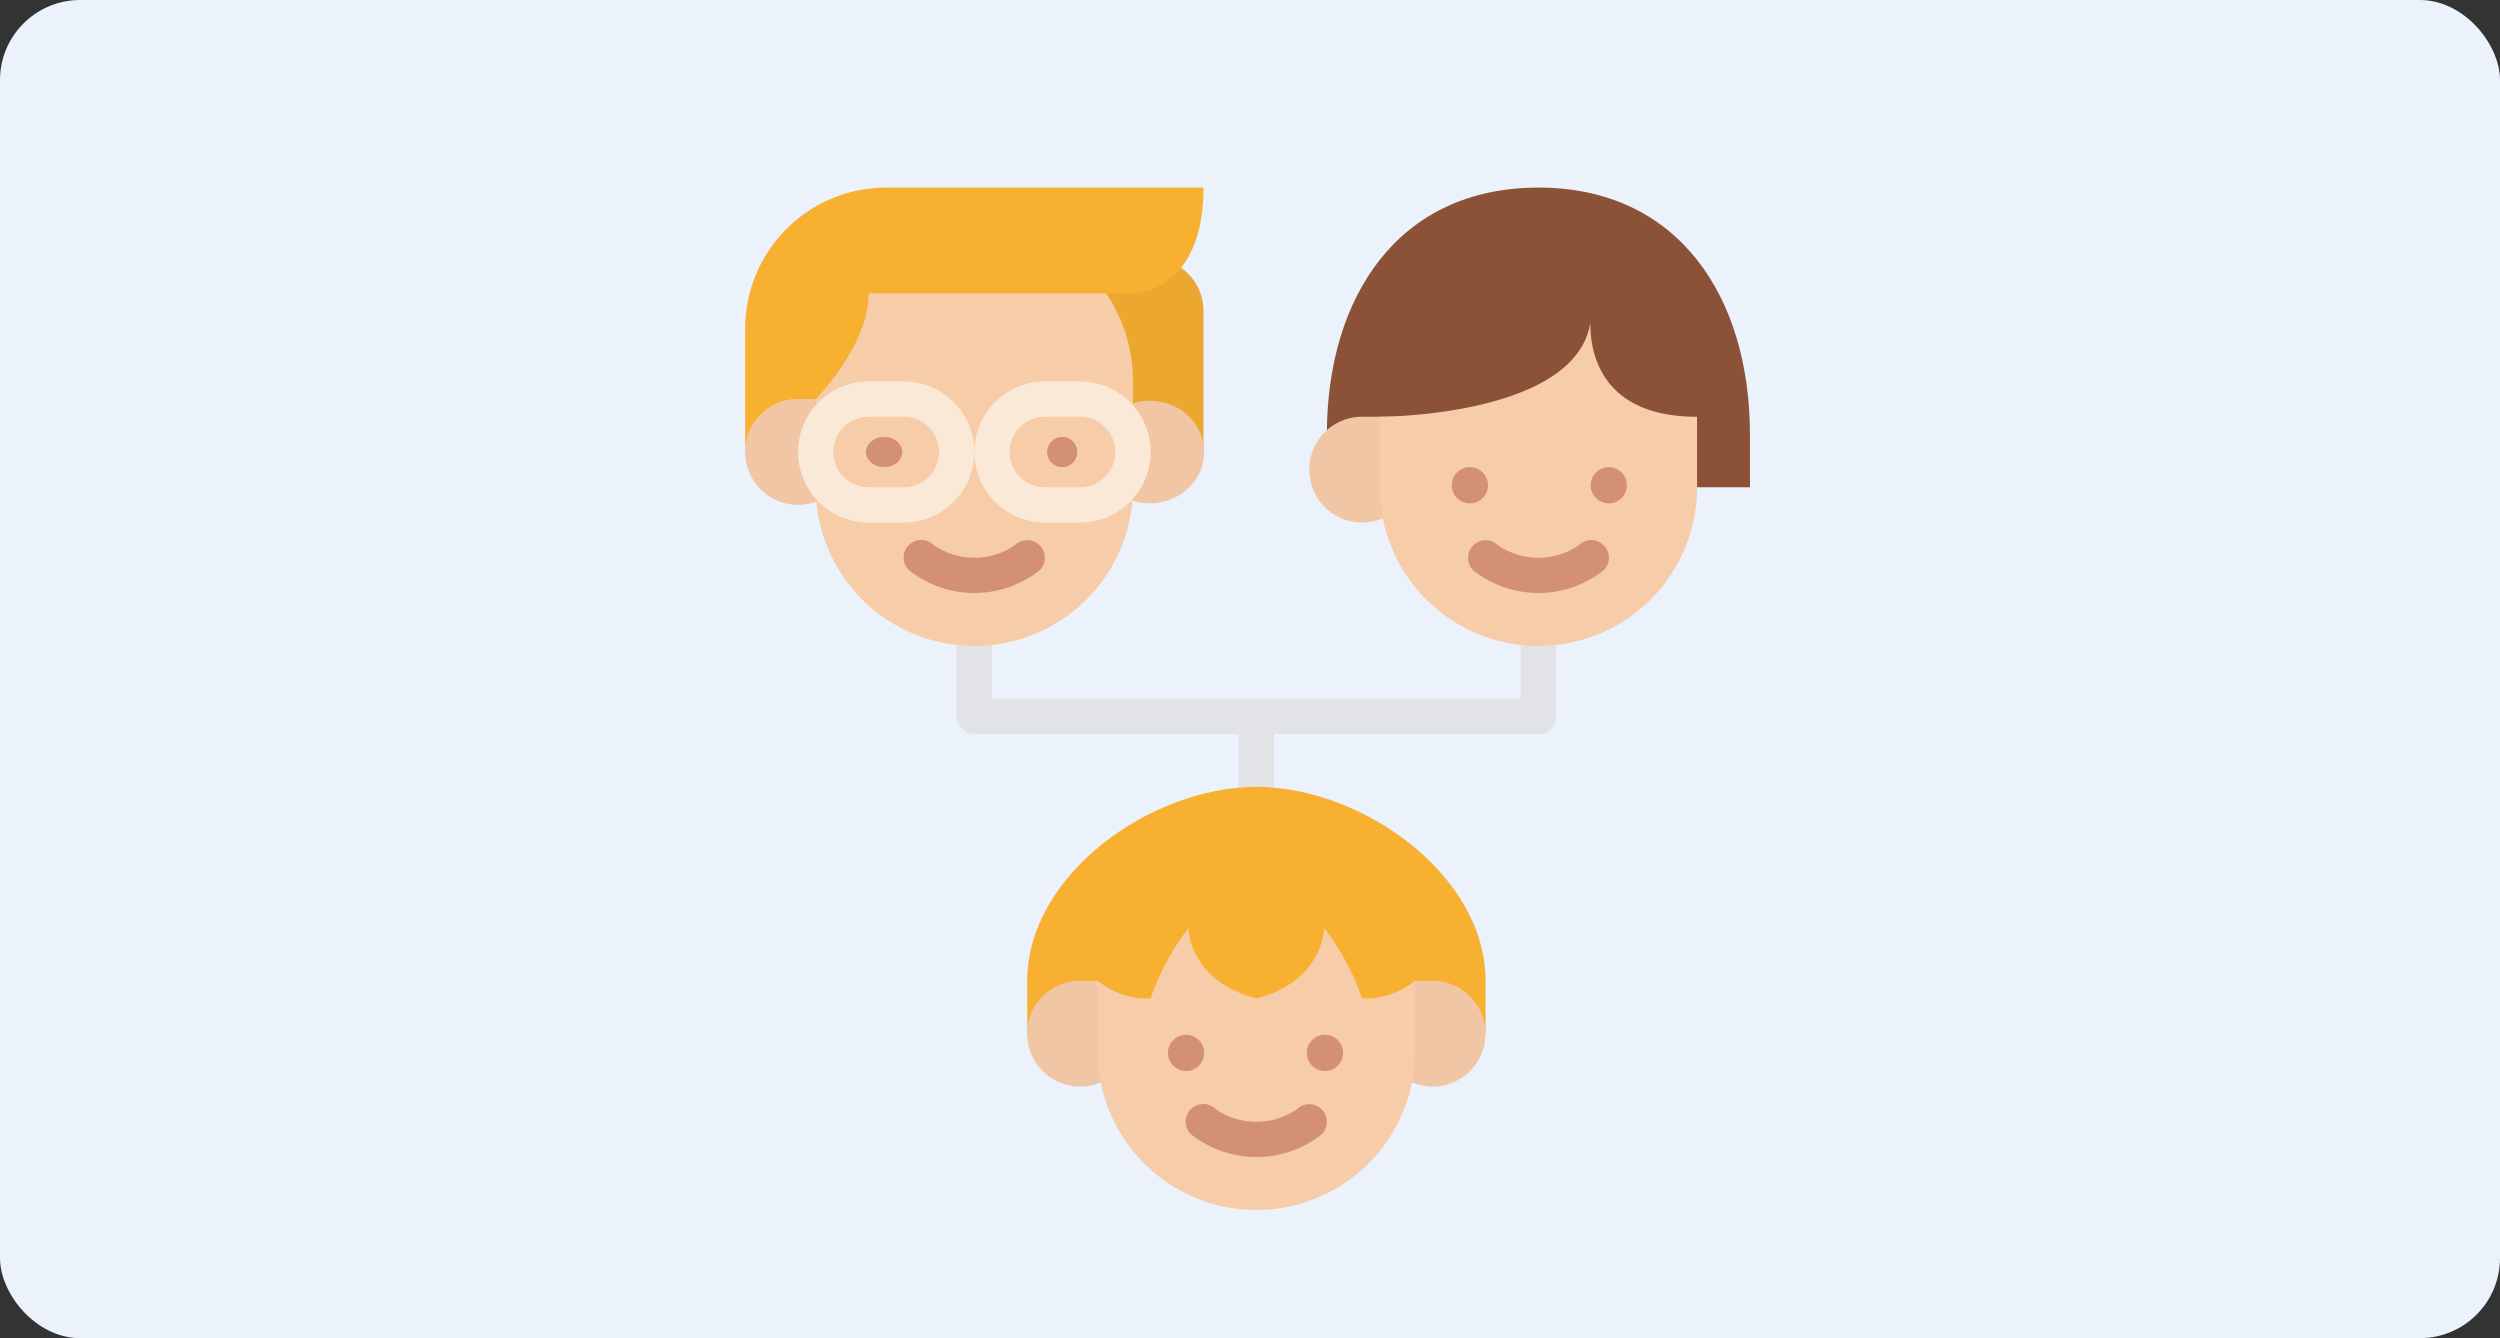 <svg xmlns="http://www.w3.org/2000/svg" width="312" height="167" viewBox="0 0 312 167">
  <rect x="0" y="0" width="312" height="167" fill="#333333" stroke="none"/>
  <g id="Grupo_24684" data-name="Grupo 24684" transform="translate(-527 -1047)">
    <rect id="Rectángulo_5738" data-name="Rectángulo 5738" width="312" height="167" rx="10" transform="translate(527 1047)" fill="#ebf2fc"/>
    <g id="Grupo_24675" data-name="Grupo 24675" transform="translate(596 1046.411)">
      <path id="Trazado_11630" data-name="Trazado 11630" d="M192.593,224a2.2,2.2,0,0,0-2.2,2.2v6.6H124.4v-6.6a2.2,2.2,0,0,0-4.4,0V235a2.2,2.2,0,0,0,2.2,2.2h33v6.6a2.2,2.2,0,0,0,4.4,0v-6.6h33a2.2,2.2,0,0,0,2.2-2.2v-8.8A2.2,2.2,0,0,0,192.593,224Z" transform="translate(-69.602 -145.005)" fill="#e1e3e6"/>
      <path id="Trazado_11631" data-name="Trazado 11631" d="M152,326.8v-6.6c0-13.2,15.4-24.2,28.6-24.2s28.6,11,28.6,24.2v6.6Z" transform="translate(-92.803 -197.207)" fill="#f7b030"/>
      <path id="Trazado_11632" data-name="Trazado 11632" d="M30.6,120a6.6,6.6,0,1,0,6.6,6.6V120Z" transform="translate(0 -69.602)" fill="#f0c6a4"/>
      <path id="Trazado_11633" data-name="Trazado 11633" d="M340.8,54.8c0-17.009-8.8-30.8-26.4-30.8S288,37.788,288,54.8v6.6h52.8Z" transform="translate(-191.407)" fill="#8c5237"/>
      <path id="Trazado_11634" data-name="Trazado 11634" d="M293.2,128h-6.6a6.6,6.6,0,1,0,6.6,6.6Z" transform="translate(-185.606 -75.403)" fill="#f0c6a4"/>
      <path id="Trazado_11635" data-name="Trazado 11635" d="M351.6,96.9v8.8a19.8,19.8,0,1,1-39.6,0V96.9s24.492,0,26.29-11.8C338.227,88.5,339.313,96.9,351.6,96.9Z" transform="translate(-208.807 -44.299)" fill="#f7cca9"/>
      <path id="Trazado_11636" data-name="Trazado 11636" d="M185.6,62.6A6.6,6.6,0,0,0,179,56H168V80.2h17.6" transform="translate(-104.404 -23.201)" fill="#eba72e"/>
      <ellipse id="Elipse_1518" data-name="Elipse 1518" cx="6.783" cy="6.406" rx="6.783" ry="6.406" transform="translate(67.713 50.597)" fill="#f0c6a4"/>
      <path id="Trazado_11637" data-name="Trazado 11637" d="M75.8,40h0A19.8,19.8,0,0,1,95.6,59.8V73A19.8,19.8,0,0,1,75.8,92.8h0A19.8,19.8,0,0,1,56,73V59.8A19.8,19.8,0,0,1,75.8,40Z" transform="translate(-23.201 -11.6)" fill="#f7cca9"/>
      <ellipse id="Elipse_1519" data-name="Elipse 1519" cx="2.261" cy="1.884" rx="2.261" ry="1.884" transform="translate(39.073 55.119)" fill="#d49073"/>
      <path id="Trazado_11638" data-name="Trazado 11638" d="M61.2,129.6H56.8a8.8,8.8,0,1,1,0-17.6h4.4a8.8,8.8,0,1,1,0,17.6Zm-4.4-13.2a4.4,4.4,0,1,0,0,8.8h4.4a4.4,4.4,0,1,0,0-8.8Z" transform="translate(-17.401 -63.802)" fill="#fbe9d8"/>
      <circle id="Elipse_1520" data-name="Elipse 1520" cx="1.884" cy="1.884" r="1.884" transform="translate(61.683 55.119)" fill="#d49073"/>
      <path id="Trazado_11639" data-name="Trazado 11639" d="M141.2,129.6h-4.4a8.8,8.8,0,1,1,0-17.6h4.4a8.8,8.8,0,1,1,0,17.6Zm-4.4-13.2a4.4,4.4,0,1,0,0,8.8h4.4a4.4,4.4,0,0,0,0-8.8Z" transform="translate(-75.403 -63.802)" fill="#fbe9d8"/>
      <path id="Trazado_11640" data-name="Trazado 11640" d="M81.195,24c0,13.2-8.8,13.2-8.8,13.2h-33c0,6.6-6.6,13.2-6.6,13.2H30.6A6.6,6.6,0,0,0,24,57V41.6A17.6,17.6,0,0,1,41.6,24Z" fill="#f7b030"/>
      <circle id="Elipse_1521" data-name="Elipse 1521" cx="2.261" cy="2.261" r="2.261" transform="translate(112.179 58.887)" fill="#d49073"/>
      <circle id="Elipse_1522" data-name="Elipse 1522" cx="2.261" cy="2.261" r="2.261" transform="translate(129.514 58.887)" fill="#d49073"/>
      <path id="Trazado_11641" data-name="Trazado 11641" d="M165.2,386V390.6a6.6,6.6,0,1,1-6.6-6.6h2.2A8.773,8.773,0,0,0,165.2,386Z" transform="translate(-92.803 -261.009)" fill="#f0c6a4"/>
      <path id="Trazado_11642" data-name="Trazado 11642" d="M325.2,390.6a6.6,6.6,0,1,1-13.2,0V386a8.773,8.773,0,0,0,4.4-2h2.2A6.6,6.6,0,0,1,325.2,390.6Z" transform="translate(-208.807 -261.009)" fill="#f0c6a4"/>
      <path id="Trazado_11643" data-name="Trazado 11643" d="M223.6,366.6v8.8a19.8,19.8,0,0,1-39.6,0v-8.8a9.635,9.635,0,0,0,6.6,2.2,31.155,31.155,0,0,1,4.738-8.8,8.173,8.173,0,0,0,1.059,3.575c1.056,1.925,3.173,4.125,7.4,5.225,8.461-2.2,8.461-8.8,8.461-8.8A31.155,31.155,0,0,1,217,368.8,9.635,9.635,0,0,0,223.6,366.6Z" transform="translate(-116.004 -243.608)" fill="#f7cca9"/>
      <g id="Grupo_24674" data-name="Grupo 24674" transform="translate(43.798 67.996)">
        <circle id="Elipse_1523" data-name="Elipse 1523" cx="2.261" cy="2.261" r="2.261" transform="translate(32.958 61.736)" fill="#d49073"/>
        <circle id="Elipse_1524" data-name="Elipse 1524" cx="2.261" cy="2.261" r="2.261" transform="translate(50.293 61.736)" fill="#d49073"/>
        <path id="Trazado_11644" data-name="Trazado 11644" d="M240.954,440.644a2.2,2.2,0,0,0-3.111,0h0a8.955,8.955,0,0,1-10.088,0,2.2,2.2,0,1,0-3.111,3.111,13.114,13.114,0,0,0,16.31,0,2.2,2.2,0,0,0,0-3.111Z" transform="translate(-188.803 -369.606)" fill="#d49073"/>
        <path id="Trazado_11645" data-name="Trazado 11645" d="M112.954,184.644a2.2,2.2,0,0,0-3.111,0h0a8.955,8.955,0,0,1-10.088,0,2.2,2.2,0,1,0-3.111,3.111,13.113,13.113,0,0,0,16.31,0,2.2,2.2,0,0,0,0-3.111Z" transform="translate(-96 -184)" fill="#d49073"/>
        <path id="Trazado_11646" data-name="Trazado 11646" d="M368.979,184.644a2.2,2.2,0,0,0-3.111,0h0a8.955,8.955,0,0,1-10.088,0,2.2,2.2,0,0,0-3.111,3.111,13.113,13.113,0,0,0,16.31,0,2.2,2.2,0,0,0,0-3.111Z" transform="translate(-281.632 -184)" fill="#d49073"/>
      </g>
    </g>
  </g>
</svg>
